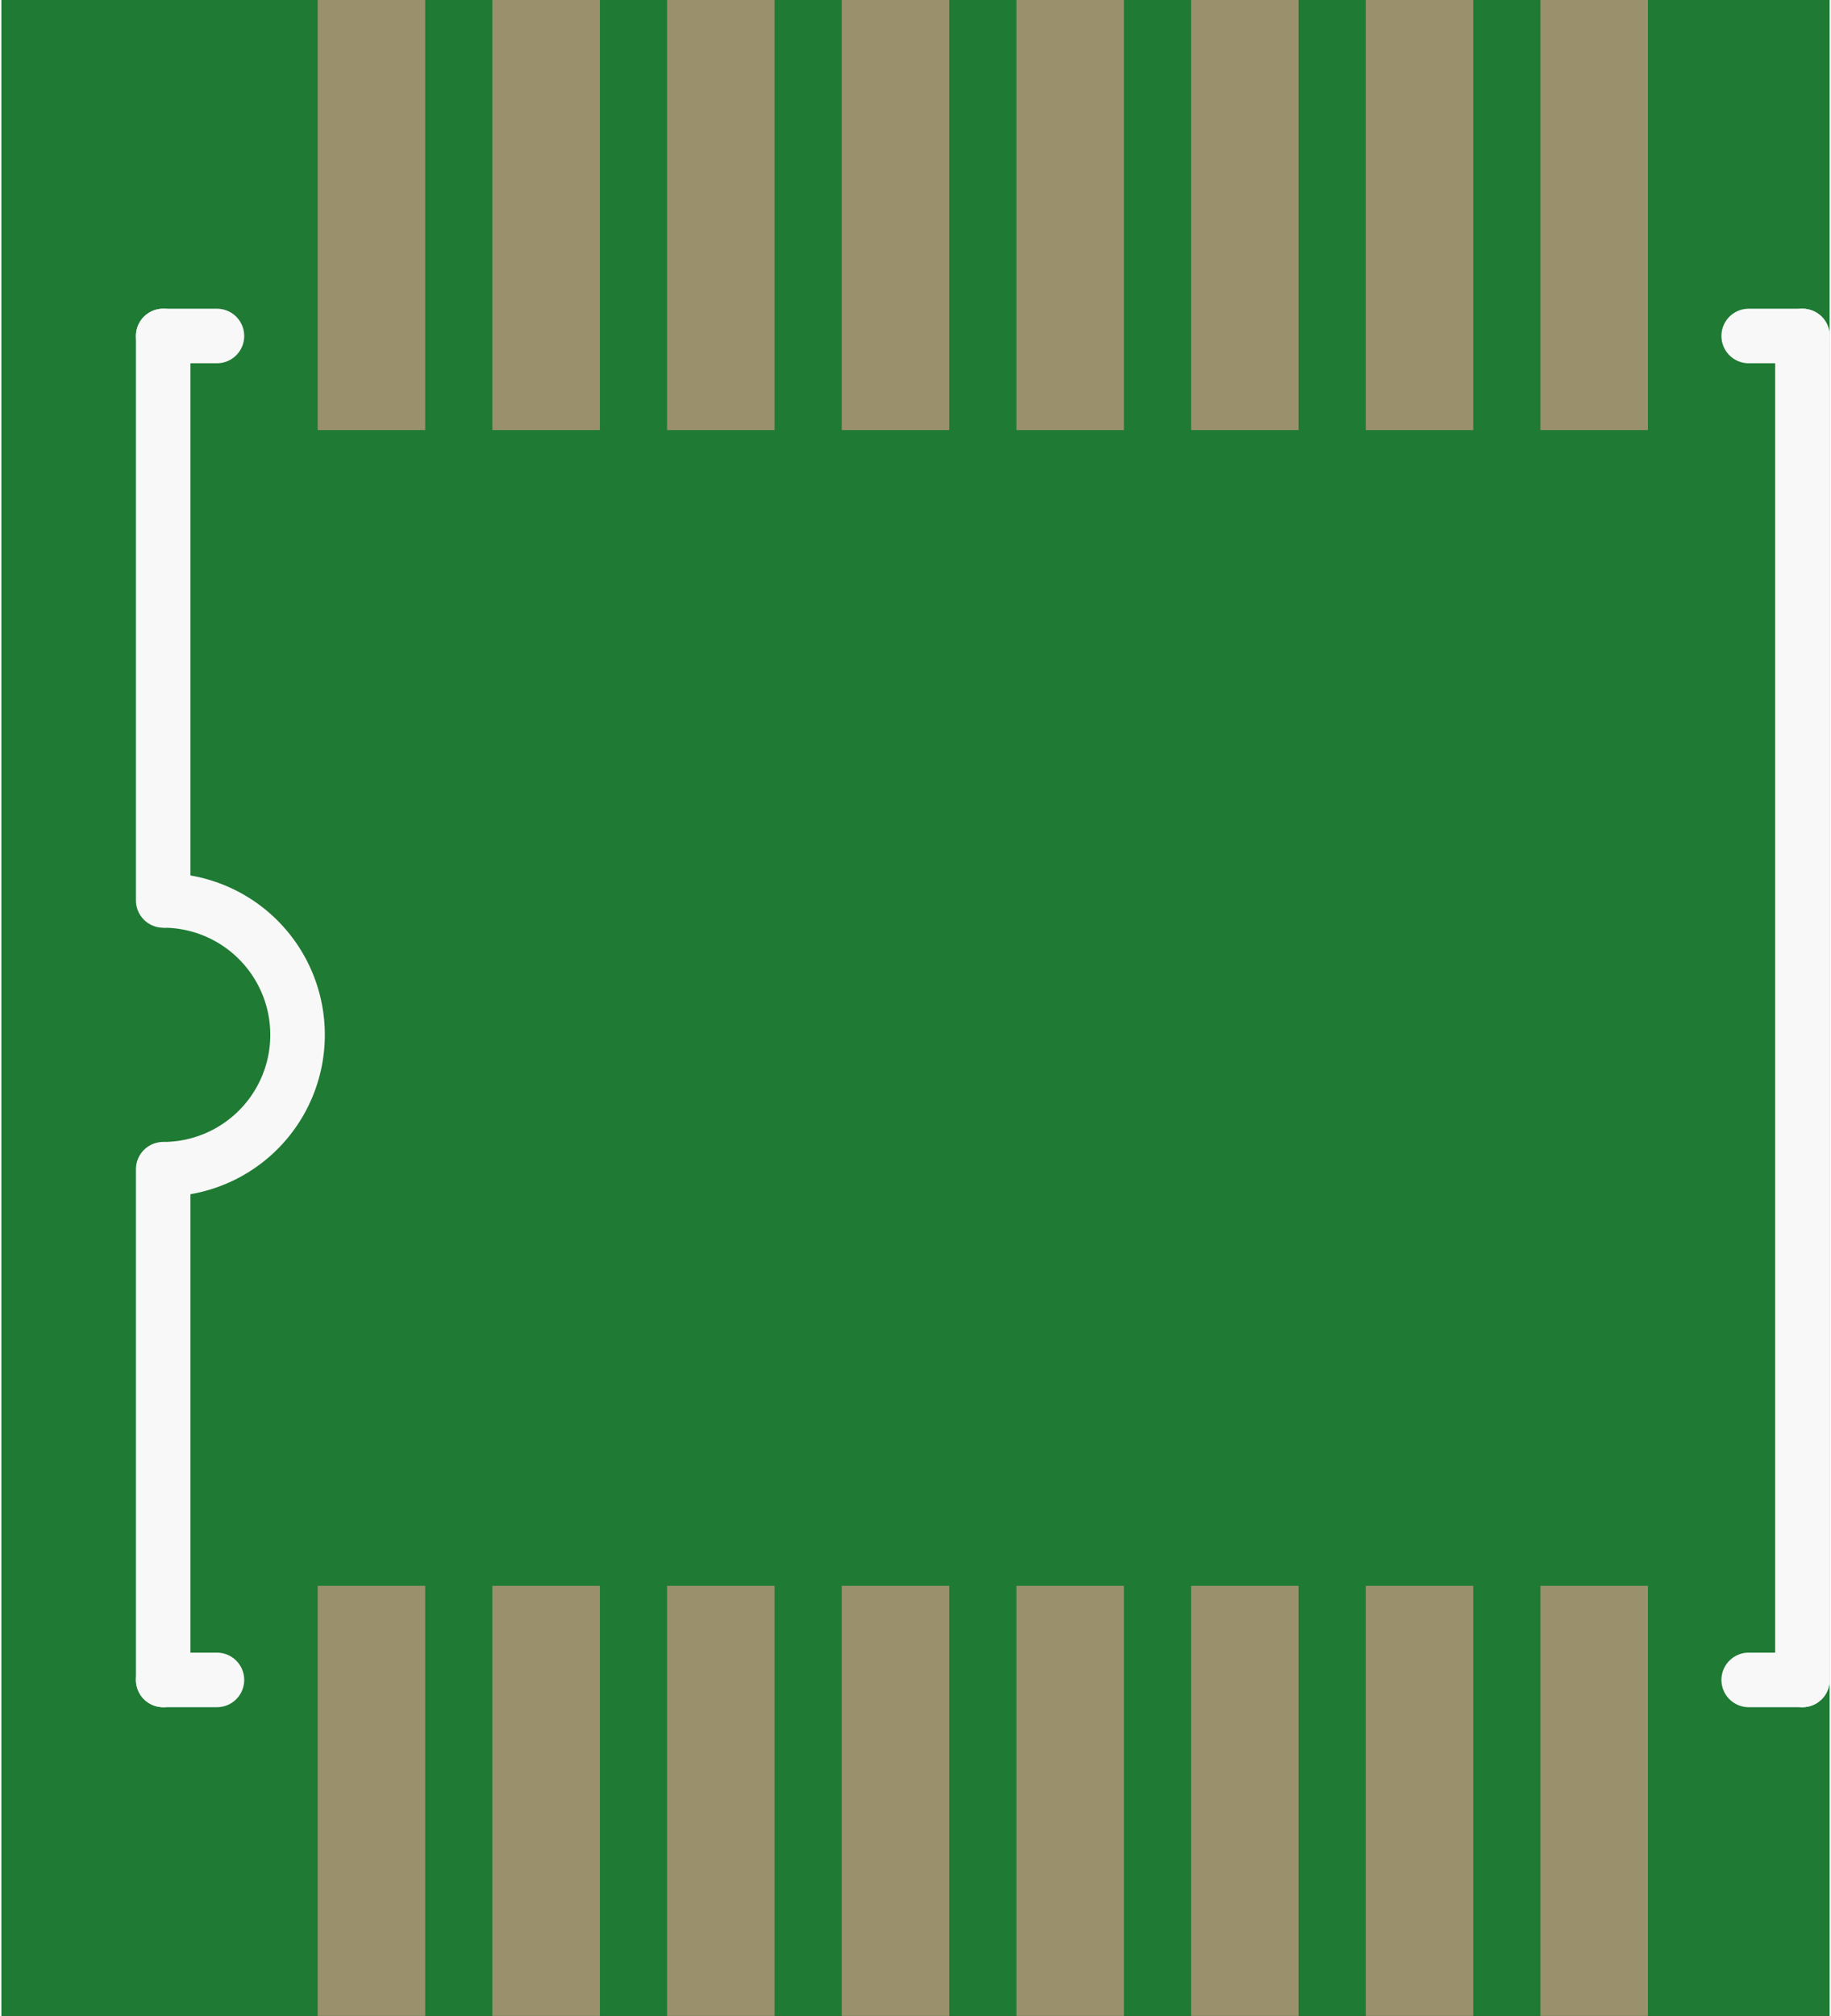 <?xml version='1.0' encoding='UTF-8' standalone='no'?>
<!-- Created with Fritzing (http://www.fritzing.org/) -->
<svg xmlns:svg='http://www.w3.org/2000/svg' xmlns='http://www.w3.org/2000/svg' version='1.2' baseProfile='tiny' x='0in' y='0in' width='0.268in' height='0.295in' viewBox='0 0 6.803 7.5' >
<rect x="0" y="0" width="6.803" height="7.5" fill="#333333" stroke="none"/>
<g id='breadboard'>
<path fill='#1F7A34' stroke='none' stroke-width='0' d='M0,0l6.803,0 0,7.5 -6.803,0 0,-7.5z
'/>
<rect id='connector0pad' connectorname='1' x='1.177' y='5.9' width='0.4' height='1.6' stroke='none' stroke-width='0' fill='#9A916C' stroke-linecap='round'/>
<rect id='connector1pad' connectorname='2' x='1.827' y='5.9' width='0.4' height='1.6' stroke='none' stroke-width='0' fill='#9A916C' stroke-linecap='round'/>
<rect id='connector2pad' connectorname='3' x='2.477' y='5.9' width='0.4' height='1.6' stroke='none' stroke-width='0' fill='#9A916C' stroke-linecap='round'/>
<rect id='connector3pad' connectorname='4' x='3.127' y='5.9' width='0.4' height='1.6' stroke='none' stroke-width='0' fill='#9A916C' stroke-linecap='round'/>
<rect id='connector4pad' connectorname='5' x='3.777' y='5.9' width='0.4' height='1.6' stroke='none' stroke-width='0' fill='#9A916C' stroke-linecap='round'/>
<rect id='connector5pad' connectorname='6' x='4.427' y='5.9' width='0.4' height='1.6' stroke='none' stroke-width='0' fill='#9A916C' stroke-linecap='round'/>
<rect id='connector6pad' connectorname='7' x='5.077' y='5.9' width='0.4' height='1.6' stroke='none' stroke-width='0' fill='#9A916C' stroke-linecap='round'/>
<rect id='connector7pad' connectorname='8' x='5.727' y='5.9' width='0.4' height='1.6' stroke='none' stroke-width='0' fill='#9A916C' stroke-linecap='round'/>
<rect id='connector8pad' connectorname='9' x='5.727' y='0' width='0.4' height='1.6' stroke='none' stroke-width='0' fill='#9A916C' stroke-linecap='round'/>
<rect id='connector9pad' connectorname='10' x='5.077' y='0' width='0.4' height='1.6' stroke='none' stroke-width='0' fill='#9A916C' stroke-linecap='round'/>
<rect id='connector10pad' connectorname='11' x='4.427' y='0' width='0.4' height='1.6' stroke='none' stroke-width='0' fill='#9A916C' stroke-linecap='round'/>
<rect id='connector11pad' connectorname='12' x='3.777' y='0' width='0.4' height='1.6' stroke='none' stroke-width='0' fill='#9A916C' stroke-linecap='round'/>
<rect id='connector12pad' connectorname='13' x='3.127' y='0' width='0.4' height='1.6' stroke='none' stroke-width='0' fill='#9A916C' stroke-linecap='round'/>
<rect id='connector13pad' connectorname='14' x='2.477' y='0' width='0.4' height='1.6' stroke='none' stroke-width='0' fill='#9A916C' stroke-linecap='round'/>
<rect id='connector14pad' connectorname='15' x='1.827' y='0' width='0.4' height='1.6' stroke='none' stroke-width='0' fill='#9A916C' stroke-linecap='round'/>
<rect id='connector15pad' connectorname='16' x='1.177' y='0' width='0.4' height='1.6' stroke='none' stroke-width='0' fill='#9A916C' stroke-linecap='round'/>
<line x1='0.602' y1='1.25' x2='0.802' y2='1.25' stroke='#f8f8f8' stroke-width='0.203' stroke-linecap='round'/>
<line x1='0.602' y1='1.25' x2='0.602' y2='3.35' stroke='#f8f8f8' stroke-width='0.203' stroke-linecap='round'/>
<line x1='0.602' y1='4.35' x2='0.602' y2='6.25' stroke='#f8f8f8' stroke-width='0.203' stroke-linecap='round'/>
<line x1='0.602' y1='6.25' x2='0.802' y2='6.25' stroke='#f8f8f8' stroke-width='0.203' stroke-linecap='round'/>
<line x1='6.502' y1='6.25' x2='6.702' y2='6.25' stroke='#f8f8f8' stroke-width='0.203' stroke-linecap='round'/>
<line x1='6.702' y1='6.25' x2='6.702' y2='1.25' stroke='#f8f8f8' stroke-width='0.203' stroke-linecap='round'/>
<line x1='6.702' y1='1.25' x2='6.502' y2='1.25' stroke='#f8f8f8' stroke-width='0.203' stroke-linecap='round'/>
<path fill='none' d='M0.602,3.35 A0.5,0.5 0 1 1 0.602,4.35' stroke-width='0.203' stroke='#f8f8f8' />
</g>
</svg>